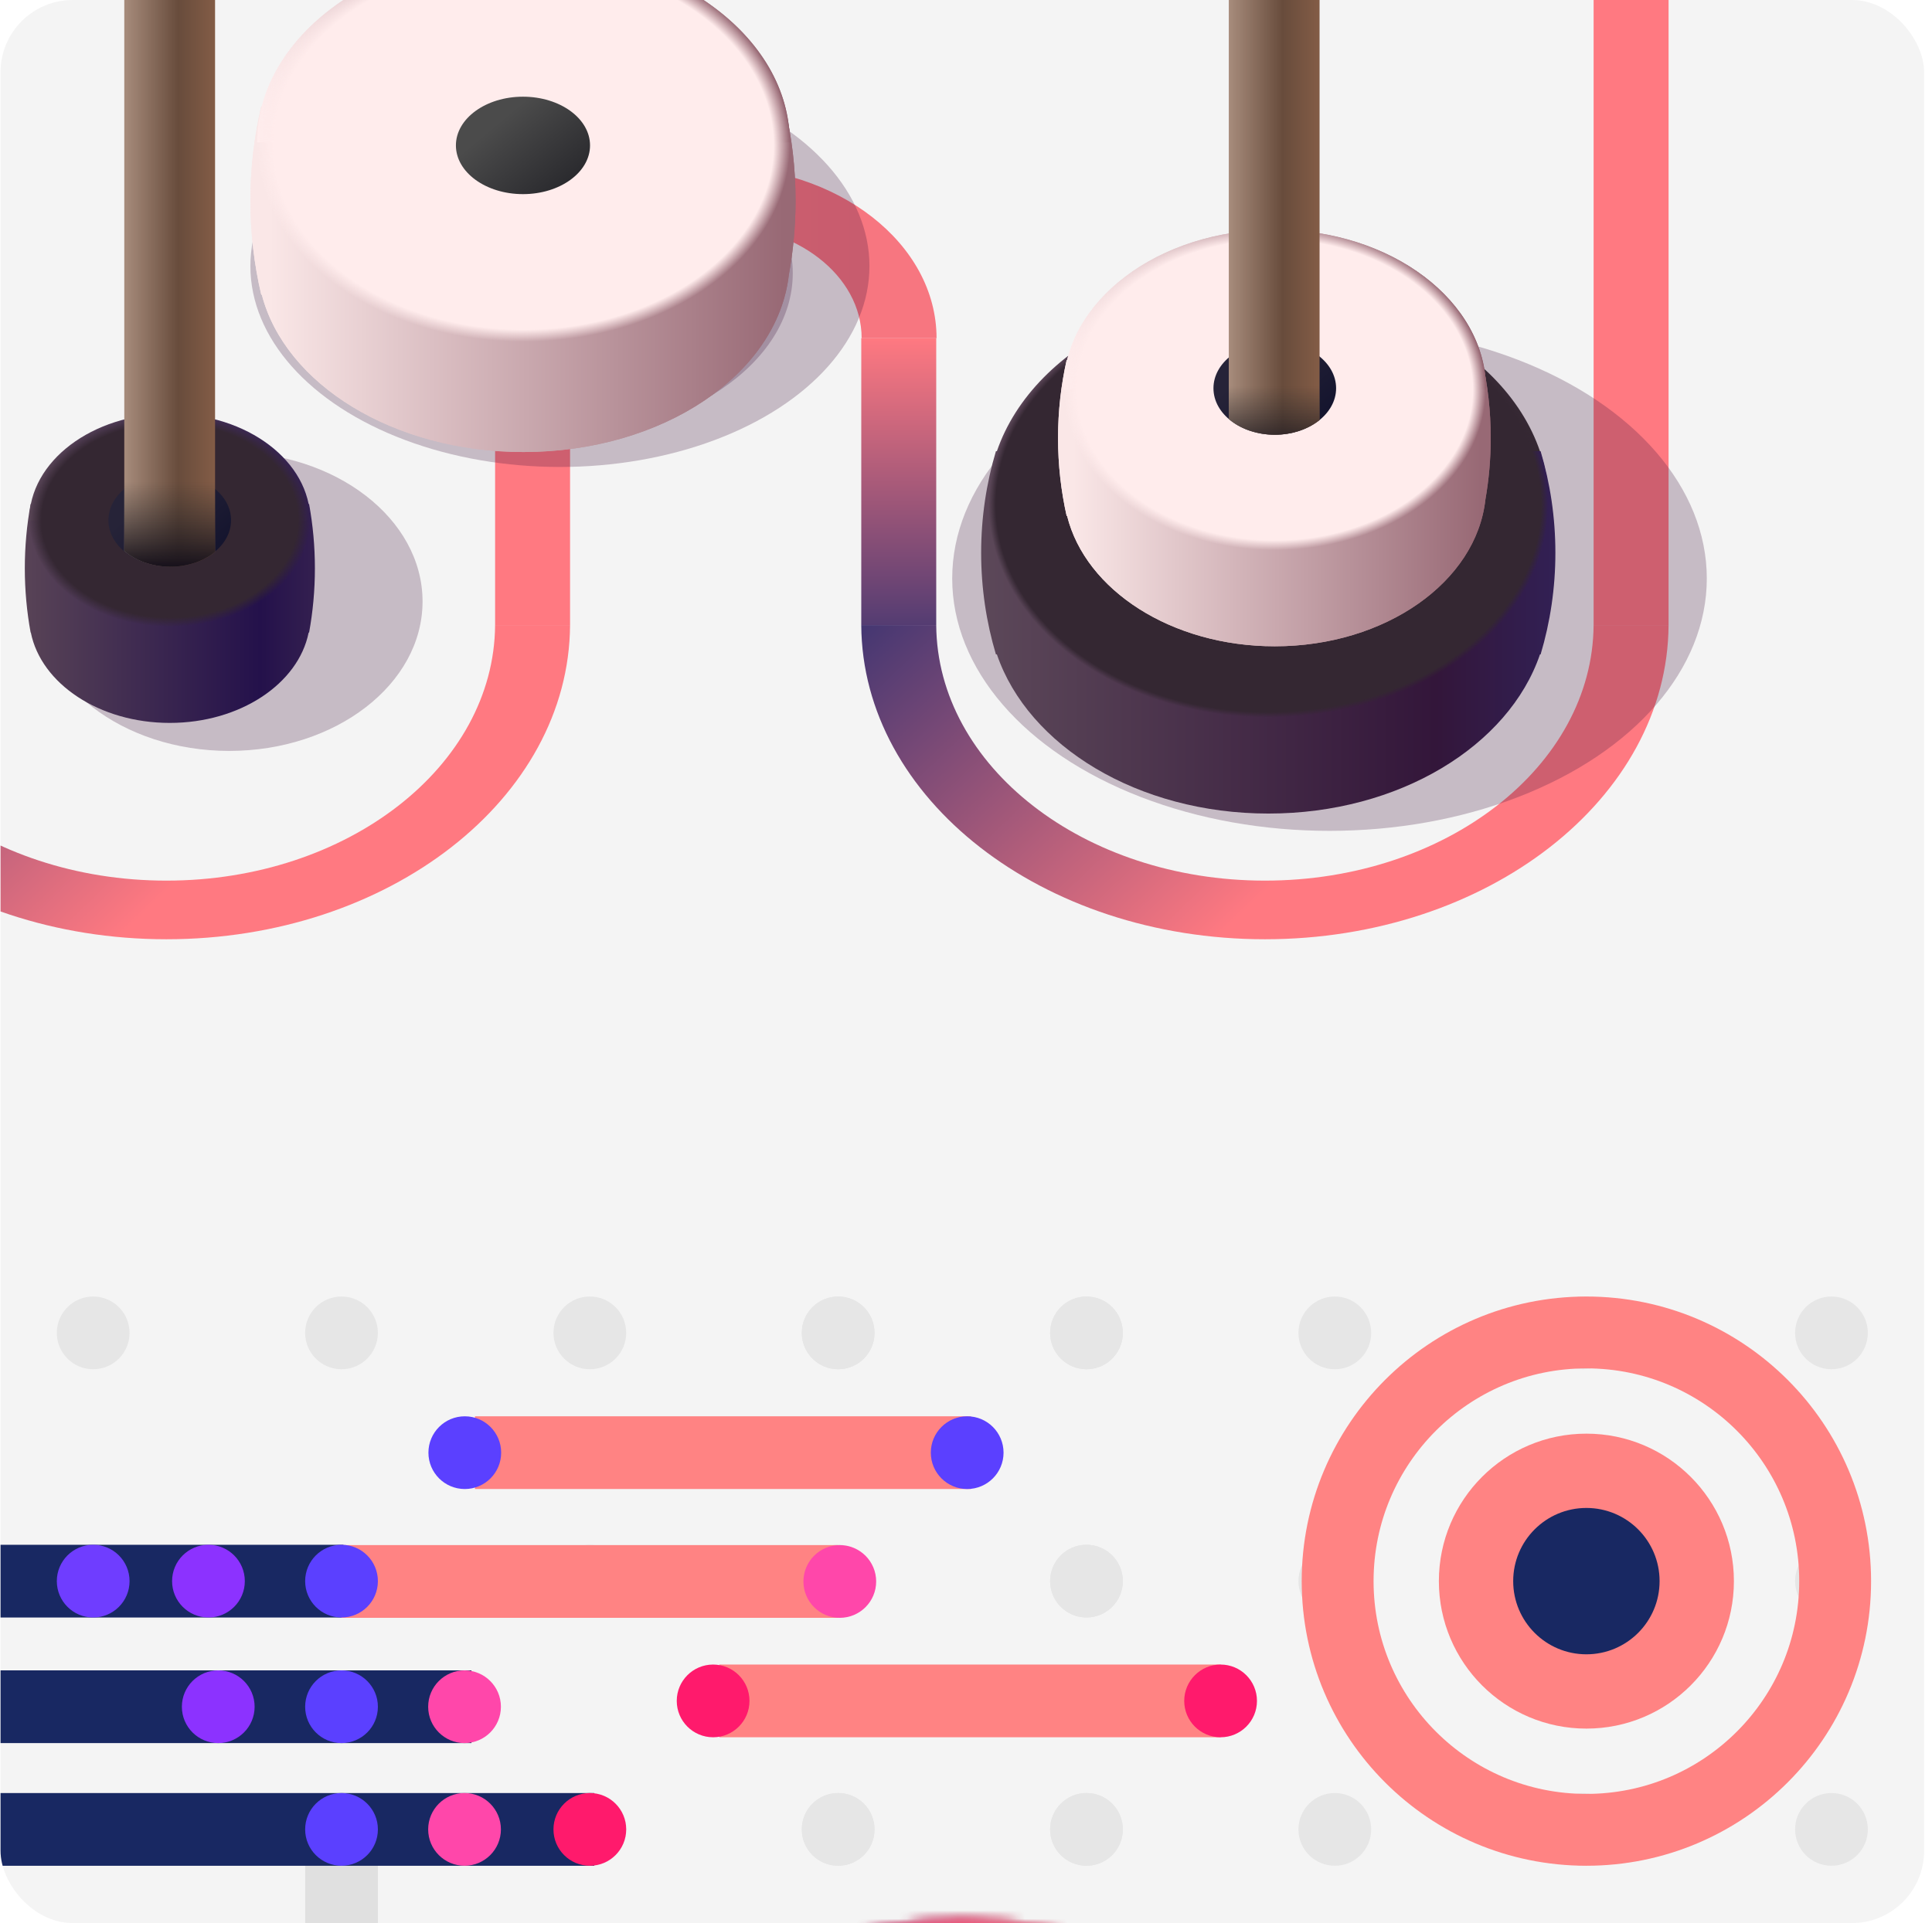<svg width="229" height="228" viewBox="0 0 229 228" fill="none" xmlns="http://www.w3.org/2000/svg">
<g clip-path="url(#clip0)">
<rect x="0.064" width="228" height="228" rx="8.558" fill="#F4F4F4"/>
<path fill-rule="evenodd" clip-rule="evenodd" d="M-19.235 74.112C-19.121 90.858 -1.724 104.408 19.724 104.408C41.172 104.408 58.569 90.858 58.684 74.112H67.569C67.454 94.7 46.075 111.359 19.724 111.359C-6.627 111.359 -28.006 94.7 -28.12 74.112H-19.235ZM67.569 73.846C67.569 73.879 67.569 73.913 67.569 73.946C67.569 73.98 67.569 74.013 67.569 74.046V73.846Z" fill="url(#paint0_linear)"/>
<path fill-rule="evenodd" clip-rule="evenodd" d="M110.971 74.112C111.085 90.858 128.482 104.408 149.93 104.408C171.379 104.408 188.775 90.858 188.89 74.112H197.775C197.66 94.7 176.281 111.359 149.93 111.359C123.579 111.359 102.2 94.7 102.086 74.112H110.971Z" fill="url(#paint1_linear)"/>
<rect width="8.885" height="34.019" transform="matrix(1 0 0 -1 58.684 74.112)" fill="#FF7981"/>
<rect width="8.885" height="181.582" transform="matrix(1 0 0 -1 188.891 74.112)" fill="#FF7981"/>
<rect width="8.885" height="34.019" transform="matrix(1 0 0 -1 102.086 74.112)" fill="url(#paint2_linear)"/>
<path fill-rule="evenodd" clip-rule="evenodd" d="M58.684 40.096C58.684 40.096 58.684 40.095 58.684 40.095C58.684 28.855 70.397 19.744 84.846 19.744C99.295 19.744 111.009 28.855 111.009 40.095C111.009 40.095 111.009 40.096 111.009 40.096H102.129C102.129 40.096 102.129 40.095 102.129 40.095C102.129 32.684 94.391 26.676 84.846 26.676C75.302 26.676 67.564 32.684 67.564 40.095C67.564 40.095 67.564 40.096 67.564 40.096H58.684Z" fill="url(#paint3_linear)"/>
<g filter="url(#filter0_f)">
<ellipse cx="157.586" cy="68.584" rx="44.721" ry="29.923" fill="#3F123A" fill-opacity="0.25"/>
</g>
<g filter="url(#filter1_f)">
<ellipse cx="27.168" cy="71.311" rx="22.917" ry="17.718" fill="#3F123A" fill-opacity="0.25"/>
</g>
<g filter="url(#filter2_f)">
<ellipse cx="66.367" cy="31.545" rx="36.689" ry="23.819" fill="#3F123A" fill-opacity="0.25"/>
</g>
<rect x="117.099" y="59.842" width="66.497" height="11.401" fill="#C4C4C4"/>
<path d="M150.347 34.63C131.984 34.63 117.099 45.918 117.099 59.843H183.595C183.595 45.918 168.71 34.63 150.347 34.63Z" fill="url(#paint4_linear)"/>
<path d="M173.964 53.497H182.608C183.748 57.312 184.36 61.356 184.36 65.543C184.36 69.729 183.748 73.772 182.608 77.588H182.534C178.823 88.441 165.82 96.456 150.347 96.456C134.875 96.456 121.871 88.441 118.161 77.588H118.048C116.908 73.772 116.296 69.729 116.296 65.543C116.296 61.356 116.908 57.312 118.048 53.497H126.73C132.755 48.886 141.111 46.031 150.347 46.031C159.583 46.031 167.939 48.886 173.964 53.497Z" fill="url(#paint5_linear)"/>
<ellipse cx="150.347" cy="59.843" rx="10.437" ry="7.914" fill="#3A3A3A"/>
<path fill-rule="evenodd" clip-rule="evenodd" d="M157.586 65.543C155.709 66.913 153.158 67.756 150.347 67.756C147.536 67.756 144.984 66.913 143.107 65.543C144.984 64.172 147.536 63.329 150.347 63.329C153.158 63.329 155.709 64.172 157.586 65.543Z" fill="white"/>
<ellipse cx="150.347" cy="59.843" rx="33.248" ry="25.212" fill="url(#paint6_radial)"/>
<path d="M166.558 42.678H175.674C176.343 45.655 176.696 48.75 176.696 51.927C176.696 54.416 176.479 56.854 176.064 59.224C174.995 68.969 164.227 76.625 151.1 76.625C138.864 76.625 128.676 69.972 126.485 61.176H126.431C125.762 58.2 125.41 55.105 125.41 51.927C125.41 48.75 125.762 45.655 126.431 42.678H135.642C139.9 40.144 145.267 38.632 151.1 38.632C156.933 38.632 162.3 40.144 166.558 42.678Z" fill="url(#paint7_linear)"/>
<path d="M151.1 27.23C137.264 27.23 126.048 35.736 126.048 46.227H176.151C176.151 35.736 164.935 27.23 151.1 27.23Z" fill="url(#paint8_linear)"/>
<ellipse cx="151.1" cy="46.227" rx="25.051" ry="18.997" fill="url(#paint9_radial)"/>
<path d="M166.558 42.678H175.674C176.343 45.655 176.696 48.75 176.696 51.927C176.696 54.416 176.479 56.854 176.064 59.224C174.995 68.969 164.227 76.625 151.1 76.625C138.864 76.625 128.676 69.972 126.485 61.176H126.431C125.762 58.2 125.41 55.105 125.41 51.927C125.41 48.75 125.762 45.655 126.431 42.678H135.642C139.9 40.144 145.267 38.632 151.1 38.632C156.933 38.632 162.3 40.144 166.558 42.678Z" fill="url(#paint10_linear)"/>
<path d="M151.1 27.23C137.264 27.23 126.048 35.736 126.048 46.227H176.151C176.151 35.736 164.935 27.23 151.1 27.23Z" fill="url(#paint11_linear)"/>
<ellipse cx="151.1" cy="46.227" rx="25.051" ry="18.997" fill="url(#paint12_radial)"/>
<ellipse cx="151.1" cy="46.031" rx="7.269" ry="5.512" fill="url(#paint13_linear)"/>
<path d="M3.655 74.999H3.631C3.178 72.528 2.941 69.981 2.941 67.379C2.941 64.777 3.178 62.23 3.631 59.759H36.636C37.088 62.23 37.325 64.777 37.325 67.379C37.325 69.981 37.088 72.528 36.636 74.999H36.583C35.364 81.063 28.457 85.709 20.119 85.709C11.781 85.709 4.874 81.063 3.655 74.999Z" fill="url(#paint14_linear)"/>
<path d="M20.119 49.049C10.921 49.049 3.464 54.703 3.464 61.679H36.775C36.775 54.703 29.318 49.049 20.119 49.049Z" fill="url(#paint15_linear)"/>
<ellipse cx="20.119" cy="61.679" rx="16.655" ry="12.63" fill="url(#paint16_radial)"/>
<ellipse cx="20.119" cy="61.678" rx="7.269" ry="5.512" fill="url(#paint17_linear)"/>
<path fill-rule="evenodd" clip-rule="evenodd" d="M25.491 -26.955H14.731V58.029C14.73 58.029 14.73 58.03 14.729 58.03V65.325C16.061 66.469 18.01 67.19 20.18 67.19C22.275 67.19 24.163 66.518 25.49 65.442V59.759H25.491V-26.955Z" fill="url(#paint18_linear)"/>
<path fill-rule="evenodd" clip-rule="evenodd" d="M25.491 -26.955H14.731V58.029C14.73 58.029 14.73 58.03 14.729 58.03V65.325C16.061 66.469 18.01 67.19 20.18 67.19C22.275 67.19 24.163 66.518 25.49 65.442V59.759H25.491V-26.955Z" fill="url(#paint19_linear)"/>
<path fill-rule="evenodd" clip-rule="evenodd" d="M156.409 -25.562H145.649V42.381C145.649 42.381 145.649 42.381 145.648 42.381V49.676C146.98 50.82 148.929 51.541 151.099 51.541C153.194 51.541 155.082 50.869 156.409 49.794V44.266H156.409V-25.562Z" fill="url(#paint20_linear)"/>
<path fill-rule="evenodd" clip-rule="evenodd" d="M156.409 -25.562H145.649V42.381C145.649 42.381 145.649 42.381 145.648 42.381V49.676C146.98 50.82 148.929 51.541 151.099 51.541C153.194 51.541 155.082 50.869 156.409 49.794V44.266H156.409V-25.562Z" fill="url(#paint21_linear)"/>
<g filter="url(#filter3_f)">
<ellipse cx="64.757" cy="32.383" rx="29.211" ry="19.546" fill="#3F123A" fill-opacity="0.25"/>
</g>
<path d="M81.524 12.61H93.011C93.853 16.203 94.298 19.94 94.298 23.776C94.298 26.78 94.025 29.724 93.502 32.585C92.155 44.349 78.587 53.592 62.048 53.592C46.63 53.592 33.794 45.561 31.033 34.942H30.966C30.123 31.349 29.679 27.612 29.679 23.776C29.679 19.94 30.123 16.203 30.966 12.61H42.572C47.936 9.55 54.698 7.725 62.048 7.725C69.397 7.725 76.159 9.55 81.524 12.61Z" fill="url(#paint22_linear)"/>
<path d="M62.048 -6.038C44.615 -6.038 30.484 4.23 30.484 16.895H93.612C93.612 4.23 79.48 -6.038 62.048 -6.038Z" fill="url(#paint23_linear)"/>
<ellipse cx="62.048" cy="16.895" rx="31.564" ry="22.933" fill="url(#paint24_radial)"/>
<path d="M81.524 12.61H93.011C93.853 16.203 94.298 19.94 94.298 23.776C94.298 26.78 94.025 29.724 93.502 32.585C92.155 44.349 78.587 53.592 62.048 53.592C46.63 53.592 33.794 45.561 31.033 34.942H30.966C30.123 31.349 29.679 27.612 29.679 23.776C29.679 19.94 30.123 16.203 30.966 12.61H42.572C47.936 9.55 54.698 7.725 62.048 7.725C69.397 7.725 76.159 9.55 81.524 12.61Z" fill="url(#paint25_linear)"/>
<path d="M62.048 -6.038C44.615 -6.038 30.484 4.23 30.484 16.895H93.612C93.612 4.23 79.48 -6.038 62.048 -6.038Z" fill="url(#paint26_linear)"/>
<ellipse cx="62.048" cy="17.24" rx="31.564" ry="23.278" fill="url(#paint27_radial)"/>
<ellipse cx="61.988" cy="17.24" rx="7.949" ry="5.776" fill="url(#paint28_linear)"/>
<rect width="8.623" height="29.705" transform="matrix(1 0 0 -1 36.169 246.622)" fill="#E0E0E0"/>
<circle r="4.311" transform="matrix(-4.37114e-08 1 1 4.37114e-08 99.349 158.027)" fill="#E6E6E6"/>
<circle r="4.311" transform="matrix(-4.37114e-08 1 1 4.37114e-08 128.782 158.027)" fill="#E6E6E6"/>
<circle r="4.311" transform="matrix(-4.37114e-08 1 1 4.37114e-08 158.215 158.027)" fill="#E6E6E6"/>
<circle r="4.311" transform="matrix(-4.37114e-08 1 1 4.37114e-08 187.649 158.027)" fill="#E6E6E6"/>
<circle r="4.311" transform="matrix(-4.37114e-08 1 1 4.37114e-08 217.083 158.027)" fill="#E6E6E6"/>
<circle r="4.311" transform="matrix(-4.37114e-08 1 1 4.37114e-08 99.348 187.459)" fill="#E6E6E6"/>
<circle r="4.311" transform="matrix(-4.37114e-08 1 1 4.37114e-08 128.782 187.459)" fill="#E6E6E6"/>
<circle r="4.311" transform="matrix(-4.37114e-08 1 1 4.37114e-08 158.215 187.459)" fill="#E6E6E6"/>
<circle r="4.311" transform="matrix(-4.37114e-08 1 1 4.37114e-08 187.649 187.459)" fill="#E6E6E6"/>
<circle r="4.311" transform="matrix(-4.37114e-08 1 1 4.37114e-08 217.083 187.459)" fill="#E6E6E6"/>
<circle r="4.311" transform="matrix(-4.37114e-08 1 1 4.37114e-08 99.348 216.894)" fill="#E6E6E6"/>
<circle r="4.311" transform="matrix(-4.37114e-08 1 1 4.37114e-08 128.782 216.894)" fill="#E6E6E6"/>
<circle r="4.311" transform="matrix(-4.37114e-08 1 1 4.37114e-08 158.215 216.894)" fill="#E6E6E6"/>
<circle r="4.311" transform="matrix(-4.37114e-08 1 1 4.37114e-08 187.649 216.894)" fill="#E6E6E6"/>
<circle r="4.311" transform="matrix(-4.37114e-08 1 1 4.37114e-08 217.083 216.894)" fill="#E6E6E6"/>
<circle r="4.311" transform="matrix(-4.37114e-08 1 1 4.37114e-08 11.045 158.027)" fill="#E6E6E6"/>
<circle r="4.311" transform="matrix(-4.37114e-08 1 1 4.37114e-08 40.479 158.027)" fill="#E6E6E6"/>
<circle r="4.311" transform="matrix(-4.37114e-08 1 1 4.37114e-08 69.913 158.027)" fill="#E6E6E6"/>
<circle r="4.311" transform="matrix(-4.37114e-08 1 1 4.37114e-08 99.346 158.027)" fill="#E6E6E6"/>
<circle r="4.311" transform="matrix(-4.37114e-08 1 1 4.37114e-08 128.78 158.027)" fill="#E6E6E6"/>
<circle r="4.311" transform="matrix(-4.37114e-08 1 1 4.37114e-08 11.045 187.459)" fill="#E6E6E6"/>
<circle r="4.311" transform="matrix(-4.37114e-08 1 1 4.37114e-08 40.479 187.459)" fill="#E6E6E6"/>
<circle r="4.311" transform="matrix(-4.37114e-08 1 1 4.37114e-08 69.913 187.459)" fill="#E6E6E6"/>
<circle r="4.311" transform="matrix(-4.37114e-08 1 1 4.37114e-08 99.346 187.459)" fill="#E6E6E6"/>
<circle r="4.311" transform="matrix(-4.37114e-08 1 1 4.37114e-08 128.78 187.459)" fill="#E6E6E6"/>
<circle r="4.311" transform="matrix(-4.37114e-08 1 1 4.37114e-08 11.045 216.894)" fill="#E6E6E6"/>
<circle r="4.311" transform="matrix(-4.37114e-08 1 1 4.37114e-08 40.479 216.894)" fill="#E6E6E6"/>
<circle r="4.311" transform="matrix(-4.37114e-08 1 1 4.37114e-08 69.913 216.894)" fill="#E6E6E6"/>
<circle r="4.311" transform="matrix(-4.37114e-08 1 1 4.37114e-08 99.346 216.894)" fill="#E6E6E6"/>
<circle r="4.311" transform="matrix(-4.37114e-08 1 1 4.37114e-08 128.78 216.894)" fill="#E6E6E6"/>
<mask id="path-69-inside-1" fill="white">
<path d="M162.526 275.762C162.526 269.416 161.276 263.131 158.848 257.268C156.419 251.405 152.859 246.077 148.372 241.59C143.884 237.102 138.557 233.542 132.693 231.114C126.83 228.685 120.546 227.435 114.199 227.435C107.853 227.435 101.569 228.685 95.706 231.114C89.842 233.542 84.515 237.102 80.027 241.59C75.54 246.077 71.98 251.405 69.551 257.268C67.123 263.131 65.873 269.416 65.873 275.762H74.82C74.82 270.591 75.838 265.47 77.817 260.692C79.796 255.914 82.697 251.573 86.354 247.916C90.011 244.26 94.352 241.359 99.129 239.38C103.907 237.401 109.028 236.382 114.199 236.382C119.371 236.382 124.492 237.401 129.269 239.38C134.047 241.359 138.388 244.26 142.045 247.916C145.702 251.573 148.602 255.914 150.581 260.692C152.56 265.47 153.579 270.591 153.579 275.762H162.526Z"/>
</mask>
<path d="M162.526 275.762C162.526 269.416 161.276 263.131 158.848 257.268C156.419 251.405 152.859 246.077 148.372 241.59C143.884 237.102 138.557 233.542 132.693 231.114C126.83 228.685 120.546 227.435 114.199 227.435C107.853 227.435 101.569 228.685 95.706 231.114C89.842 233.542 84.515 237.102 80.027 241.59C75.54 246.077 71.98 251.405 69.551 257.268C67.123 263.131 65.873 269.416 65.873 275.762H74.82C74.82 270.591 75.838 265.47 77.817 260.692C79.796 255.914 82.697 251.573 86.354 247.916C90.011 244.26 94.352 241.359 99.129 239.38C103.907 237.401 109.028 236.382 114.199 236.382C119.371 236.382 124.492 237.401 129.269 239.38C134.047 241.359 138.388 244.26 142.045 247.916C145.702 251.573 148.602 255.914 150.581 260.692C152.56 265.47 153.579 270.591 153.579 275.762H162.526Z" stroke="url(#paint29_linear)" stroke-width="17.038" mask="url(#path-69-inside-1)"/>
<path d="M162.526 275.762C162.526 269.416 161.276 263.131 158.848 257.268C156.419 251.405 152.859 246.077 148.372 241.59C143.884 237.102 138.557 233.542 132.693 231.114C126.83 228.685 120.546 227.435 114.199 227.435C107.853 227.435 101.569 228.685 95.706 231.114C89.842 233.542 84.515 237.102 80.027 241.59C75.54 246.077 71.98 251.405 69.551 257.268C67.123 263.131 65.873 269.416 65.873 275.762H74.82C74.82 270.591 75.838 265.47 77.817 260.692C79.796 255.914 82.697 251.573 86.354 247.916C90.011 244.26 94.352 241.359 99.129 239.38C103.907 237.401 109.028 236.382 114.199 236.382C119.371 236.382 124.492 237.401 129.269 239.38C134.047 241.359 138.388 244.26 142.045 247.916C145.702 251.573 148.602 255.914 150.581 260.692C152.56 265.47 153.579 270.591 153.579 275.762H162.526Z" stroke="url(#paint30_linear)" stroke-width="17.038" mask="url(#path-69-inside-1)"/>
<rect width="8.623" height="88.284" transform="matrix(-4.37114e-08 1 1 4.37114e-08 -47.579 183.149)" fill="#182862"/>
<rect width="8.623" height="58.781" transform="matrix(-4.37114e-08 1 1 4.37114e-08 56.297 167.917)" fill="#FF8383"/>
<rect width="8.623" height="103.458" transform="matrix(-4.37114e-08 1 1 4.37114e-08 -47.579 198.041)" fill="#182862"/>
<rect width="8.623" height="58.901" transform="matrix(-4.37114e-08 1 1 4.37114e-08 40.48 183.189)" fill="#FF8383"/>
<rect width="8.623" height="118.017" transform="matrix(-4.37114e-08 1 1 4.37114e-08 -47.579 212.583)" fill="#182862"/>
<rect width="8.623" height="59.417" transform="matrix(-4.37114e-08 1 1 4.37114e-08 85.259 197.35)" fill="#FF8383"/>
<circle r="4.311" transform="matrix(-4.37114e-08 1 1 4.37114e-08 40.481 187.46)" fill="#5B40FF"/>
<circle r="4.311" transform="matrix(-4.37114e-08 1 1 4.37114e-08 55.092 172.229)" fill="#5B40FF"/>
<circle r="4.311" transform="matrix(-4.37114e-08 1 1 4.37114e-08 114.64 172.229)" fill="#5B40FF"/>
<circle r="4.311" transform="matrix(-4.37114e-08 1 1 4.37114e-08 24.708 187.46)" fill="#8C32FF"/>
<circle r="4.311" transform="matrix(-4.37114e-08 1 1 4.37114e-08 55.062 202.352)" fill="#FF47AA"/>
<circle r="4.311" transform="matrix(-4.37114e-08 1 1 4.37114e-08 99.541 187.5)" fill="#FF47AA"/>
<circle r="4.311" transform="matrix(-4.37114e-08 1 1 4.37114e-08 40.481 202.352)" fill="#5B40FF"/>
<circle r="4.311" transform="matrix(-4.37114e-08 1 1 4.37114e-08 69.913 216.894)" fill="#FF1A6C"/>
<circle r="4.311" transform="matrix(-4.37114e-08 1 1 4.37114e-08 84.526 201.661)" fill="#FF1A6C"/>
<circle r="4.311" transform="matrix(-4.37114e-08 1 1 4.37114e-08 144.677 201.661)" fill="#FF1A6C"/>
<circle r="4.311" transform="matrix(-4.37114e-08 1 1 4.37114e-08 55.062 216.894)" fill="#FF47AA"/>
<circle r="4.311" transform="matrix(-4.37114e-08 1 1 4.37114e-08 40.481 216.894)" fill="#5B40FF"/>
<circle r="17.485" transform="matrix(-4.37114e-08 1 1 4.37114e-08 188.035 187.46)" fill="#FF8383"/>
<circle r="8.676" transform="matrix(-4.37114e-08 1 1 4.37114e-08 188.035 187.46)" fill="#182862"/>
<circle r="29.485" transform="matrix(-4.37114e-08 1 1 4.37114e-08 188.035 187.461)" stroke="#FF8383" stroke-width="8.519"/>
<circle r="4.311" transform="matrix(-4.37114e-08 1 1 4.37114e-08 25.869 202.352)" fill="#8C32FF"/>
<circle r="4.311" transform="matrix(-4.37114e-08 1 1 4.37114e-08 11.046 187.46)" fill="#6F3DFF"/>
</g>
<defs>
<filter id="filter0_f" x="107.534" y="33.33" width="100.103" height="70.508" filterUnits="userSpaceOnUse" color-interpolation-filters="sRGB">
<feFlood flood-opacity="0" result="BackgroundImageFix"/>
<feBlend mode="normal" in="SourceGraphic" in2="BackgroundImageFix" result="shape"/>
<feGaussianBlur stdDeviation="2.665" result="effect1_foregroundBlur"/>
</filter>
<filter id="filter1_f" x="-1.079" y="48.262" width="56.495" height="46.098" filterUnits="userSpaceOnUse" color-interpolation-filters="sRGB">
<feFlood flood-opacity="0" result="BackgroundImageFix"/>
<feBlend mode="normal" in="SourceGraphic" in2="BackgroundImageFix" result="shape"/>
<feGaussianBlur stdDeviation="2.665" result="effect1_foregroundBlur"/>
</filter>
<filter id="filter2_f" x="24.347" y="2.395" width="84.04" height="58.299" filterUnits="userSpaceOnUse" color-interpolation-filters="sRGB">
<feFlood flood-opacity="0" result="BackgroundImageFix"/>
<feBlend mode="normal" in="SourceGraphic" in2="BackgroundImageFix" result="shape"/>
<feGaussianBlur stdDeviation="2.665" result="effect1_foregroundBlur"/>
</filter>
<filter id="filter3_f" x="30.215" y="7.507" width="69.084" height="49.753" filterUnits="userSpaceOnUse" color-interpolation-filters="sRGB">
<feFlood flood-opacity="0" result="BackgroundImageFix"/>
<feBlend mode="normal" in="SourceGraphic" in2="BackgroundImageFix" result="shape"/>
<feGaussianBlur stdDeviation="2.665" result="effect1_foregroundBlur"/>
</filter>
<linearGradient id="paint0_linear" x1="45.225" y1="81.05" x2="-0.52" y2="33.796" gradientUnits="userSpaceOnUse">
<stop stop-color="#FF7981"/>
<stop offset="1" stop-color="#242B6F"/>
</linearGradient>
<linearGradient id="paint1_linear" x1="175.43" y1="81.265" x2="130.022" y2="34.023" gradientUnits="userSpaceOnUse">
<stop stop-color="#FF7981"/>
<stop offset="1" stop-color="#242B6F"/>
</linearGradient>
<linearGradient id="paint2_linear" x1="4.443" y1="0" x2="4.443" y2="34.019" gradientUnits="userSpaceOnUse">
<stop stop-color="#543C72"/>
<stop offset="1" stop-color="#FF7981"/>
</linearGradient>
<linearGradient id="paint3_linear" x1="102.787" y1="19.744" x2="67.524" y2="19.744" gradientUnits="userSpaceOnUse">
<stop stop-color="#F77680"/>
<stop offset="1" stop-color="#FF7981"/>
</linearGradient>
<linearGradient id="paint4_linear" x1="117.099" y1="59.843" x2="183.595" y2="59.843" gradientUnits="userSpaceOnUse">
<stop stop-color="#5B4658"/>
<stop offset="1" stop-color="#342732"/>
</linearGradient>
<linearGradient id="paint5_linear" x1="184.36" y1="96.456" x2="116.296" y2="96.456" gradientUnits="userSpaceOnUse">
<stop stop-color="#322054"/>
<stop offset="0.208" stop-color="#33163A"/>
<stop offset="1" stop-color="#5C4859"/>
</linearGradient>
<radialGradient id="paint6_radial" cx="0" cy="0" r="1" gradientUnits="userSpaceOnUse" gradientTransform="translate(150.347 59.843) rotate(90) scale(25.212 33.248)">
<stop offset="0.974" stop-color="#342732"/>
<stop offset="1" stop-color="#342732" stop-opacity="0"/>
</radialGradient>
<linearGradient id="paint7_linear" x1="175.508" y1="76.625" x2="127.228" y2="76.625" gradientUnits="userSpaceOnUse">
<stop stop-color="#986975"/>
<stop offset="1" stop-color="#FAE7E7"/>
</linearGradient>
<linearGradient id="paint8_linear" x1="176.151" y1="46.227" x2="126.048" y2="46.227" gradientUnits="userSpaceOnUse">
<stop stop-color="#93636F"/>
<stop offset="1" stop-color="#FFEDED"/>
</linearGradient>
<radialGradient id="paint9_radial" cx="0" cy="0" r="1" gradientUnits="userSpaceOnUse" gradientTransform="translate(151.1 46.227) rotate(90) scale(18.997 25.051)">
<stop offset="0.938" stop-color="#FFECEC"/>
<stop offset="1" stop-color="#FFECEC" stop-opacity="0"/>
</radialGradient>
<linearGradient id="paint10_linear" x1="175.508" y1="76.625" x2="127.228" y2="76.625" gradientUnits="userSpaceOnUse">
<stop stop-color="#986975"/>
<stop offset="1" stop-color="#FAE7E7"/>
</linearGradient>
<linearGradient id="paint11_linear" x1="176.151" y1="46.227" x2="126.048" y2="46.227" gradientUnits="userSpaceOnUse">
<stop stop-color="#93636F"/>
<stop offset="1" stop-color="#FFEDED"/>
</linearGradient>
<radialGradient id="paint12_radial" cx="0" cy="0" r="1" gradientUnits="userSpaceOnUse" gradientTransform="translate(151.1 46.227) rotate(90) scale(18.997 25.051)">
<stop offset="0.938" stop-color="#FFECEC"/>
<stop offset="1" stop-color="#FFECEC" stop-opacity="0"/>
</radialGradient>
<linearGradient id="paint13_linear" x1="155.368" y1="54.64" x2="145.188" y2="42.955" gradientUnits="userSpaceOnUse">
<stop stop-color="#0F102B"/>
<stop offset="0.84" stop-color="#262338"/>
</linearGradient>
<linearGradient id="paint14_linear" x1="36.667" y1="85.709" x2="2.941" y2="85.709" gradientUnits="userSpaceOnUse">
<stop stop-color="#321E4F"/>
<stop offset="0.172" stop-color="#24114B"/>
<stop offset="1" stop-color="#584356"/>
</linearGradient>
<linearGradient id="paint15_linear" x1="3.464" y1="61.679" x2="36.775" y2="61.679" gradientUnits="userSpaceOnUse">
<stop stop-color="#5B4758"/>
<stop offset="1" stop-color="#321F51"/>
</linearGradient>
<radialGradient id="paint16_radial" cx="0" cy="0" r="1" gradientUnits="userSpaceOnUse" gradientTransform="translate(20.119 61.679) rotate(90) scale(12.63 16.655)">
<stop offset="0.911" stop-color="#342732"/>
<stop offset="1" stop-color="#342732" stop-opacity="0"/>
</radialGradient>
<linearGradient id="paint17_linear" x1="24.386" y1="70.287" x2="14.207" y2="58.603" gradientUnits="userSpaceOnUse">
<stop stop-color="#0F102B"/>
<stop offset="0.84" stop-color="#262338"/>
</linearGradient>
<linearGradient id="paint18_linear" x1="25.491" y1="-7.793" x2="14.729" y2="-7.793" gradientUnits="userSpaceOnUse">
<stop stop-color="#835C46"/>
<stop offset="0.406" stop-color="#684C3C"/>
<stop offset="1" stop-color="#A78C7C"/>
</linearGradient>
<linearGradient id="paint19_linear" x1="20.11" y1="-26.955" x2="20.11" y2="67.19" gradientUnits="userSpaceOnUse">
<stop offset="0.893" stop-color="#2C2C2C" stop-opacity="0"/>
<stop offset="1" stop-color="#17111B"/>
</linearGradient>
<linearGradient id="paint20_linear" x1="156.409" y1="-6.401" x2="145.648" y2="-6.401" gradientUnits="userSpaceOnUse">
<stop stop-color="#835C46"/>
<stop offset="0.406" stop-color="#684C3C"/>
<stop offset="1" stop-color="#A78C7C"/>
</linearGradient>
<linearGradient id="paint21_linear" x1="151.029" y1="-25.562" x2="151.029" y2="54.041" gradientUnits="userSpaceOnUse">
<stop offset="0.896" stop-color="#2C2C2C" stop-opacity="0"/>
<stop offset="1" stop-color="#17111B"/>
</linearGradient>
<linearGradient id="paint22_linear" x1="92.801" y1="53.592" x2="31.97" y2="53.592" gradientUnits="userSpaceOnUse">
<stop stop-color="#986975"/>
<stop offset="1" stop-color="#FAE7E7"/>
</linearGradient>
<linearGradient id="paint23_linear" x1="93.612" y1="16.895" x2="30.484" y2="16.895" gradientUnits="userSpaceOnUse">
<stop stop-color="#93636F"/>
<stop offset="1" stop-color="#FFEDED"/>
</linearGradient>
<radialGradient id="paint24_radial" cx="0" cy="0" r="1" gradientUnits="userSpaceOnUse" gradientTransform="translate(62.048 16.895) rotate(90) scale(22.933 31.564)">
<stop offset="0.938" stop-color="#FFECEC"/>
<stop offset="1" stop-color="#FFECEC" stop-opacity="0"/>
</radialGradient>
<linearGradient id="paint25_linear" x1="92.801" y1="53.592" x2="31.97" y2="53.592" gradientUnits="userSpaceOnUse">
<stop stop-color="#986975"/>
<stop offset="1" stop-color="#FAE7E7"/>
</linearGradient>
<linearGradient id="paint26_linear" x1="93.612" y1="16.895" x2="30.484" y2="16.895" gradientUnits="userSpaceOnUse">
<stop stop-color="#93636F"/>
<stop offset="1" stop-color="#FFEDED"/>
</linearGradient>
<radialGradient id="paint27_radial" cx="0" cy="0" r="1" gradientUnits="userSpaceOnUse" gradientTransform="translate(62.048 17.24) rotate(90) scale(23.278 31.564)">
<stop offset="0.938" stop-color="#FFECEC"/>
<stop offset="1" stop-color="#FFECEC" stop-opacity="0"/>
</radialGradient>
<linearGradient id="paint28_linear" x1="66.654" y1="26.26" x2="56.061" y2="13.569" gradientUnits="userSpaceOnUse">
<stop stop-color="#212126"/>
<stop offset="0.84" stop-color="#4B4B4B"/>
</linearGradient>
<linearGradient id="paint29_linear" x1="160.266" y1="279.887" x2="69.765" y2="281.456" gradientUnits="userSpaceOnUse">
<stop stop-color="#FF8383"/>
<stop offset="1" stop-color="#182862"/>
</linearGradient>
<linearGradient id="paint30_linear" x1="149.697" y1="275.762" x2="74.754" y2="275.762" gradientUnits="userSpaceOnUse">
<stop stop-color="#FF8383"/>
<stop offset="1" stop-color="#FF1A6C"/>
</linearGradient>
<clipPath id="clip0">
<rect x="0.064" width="228" height="228" rx="8.558" fill="white"/>
</clipPath>
</defs>
</svg>
